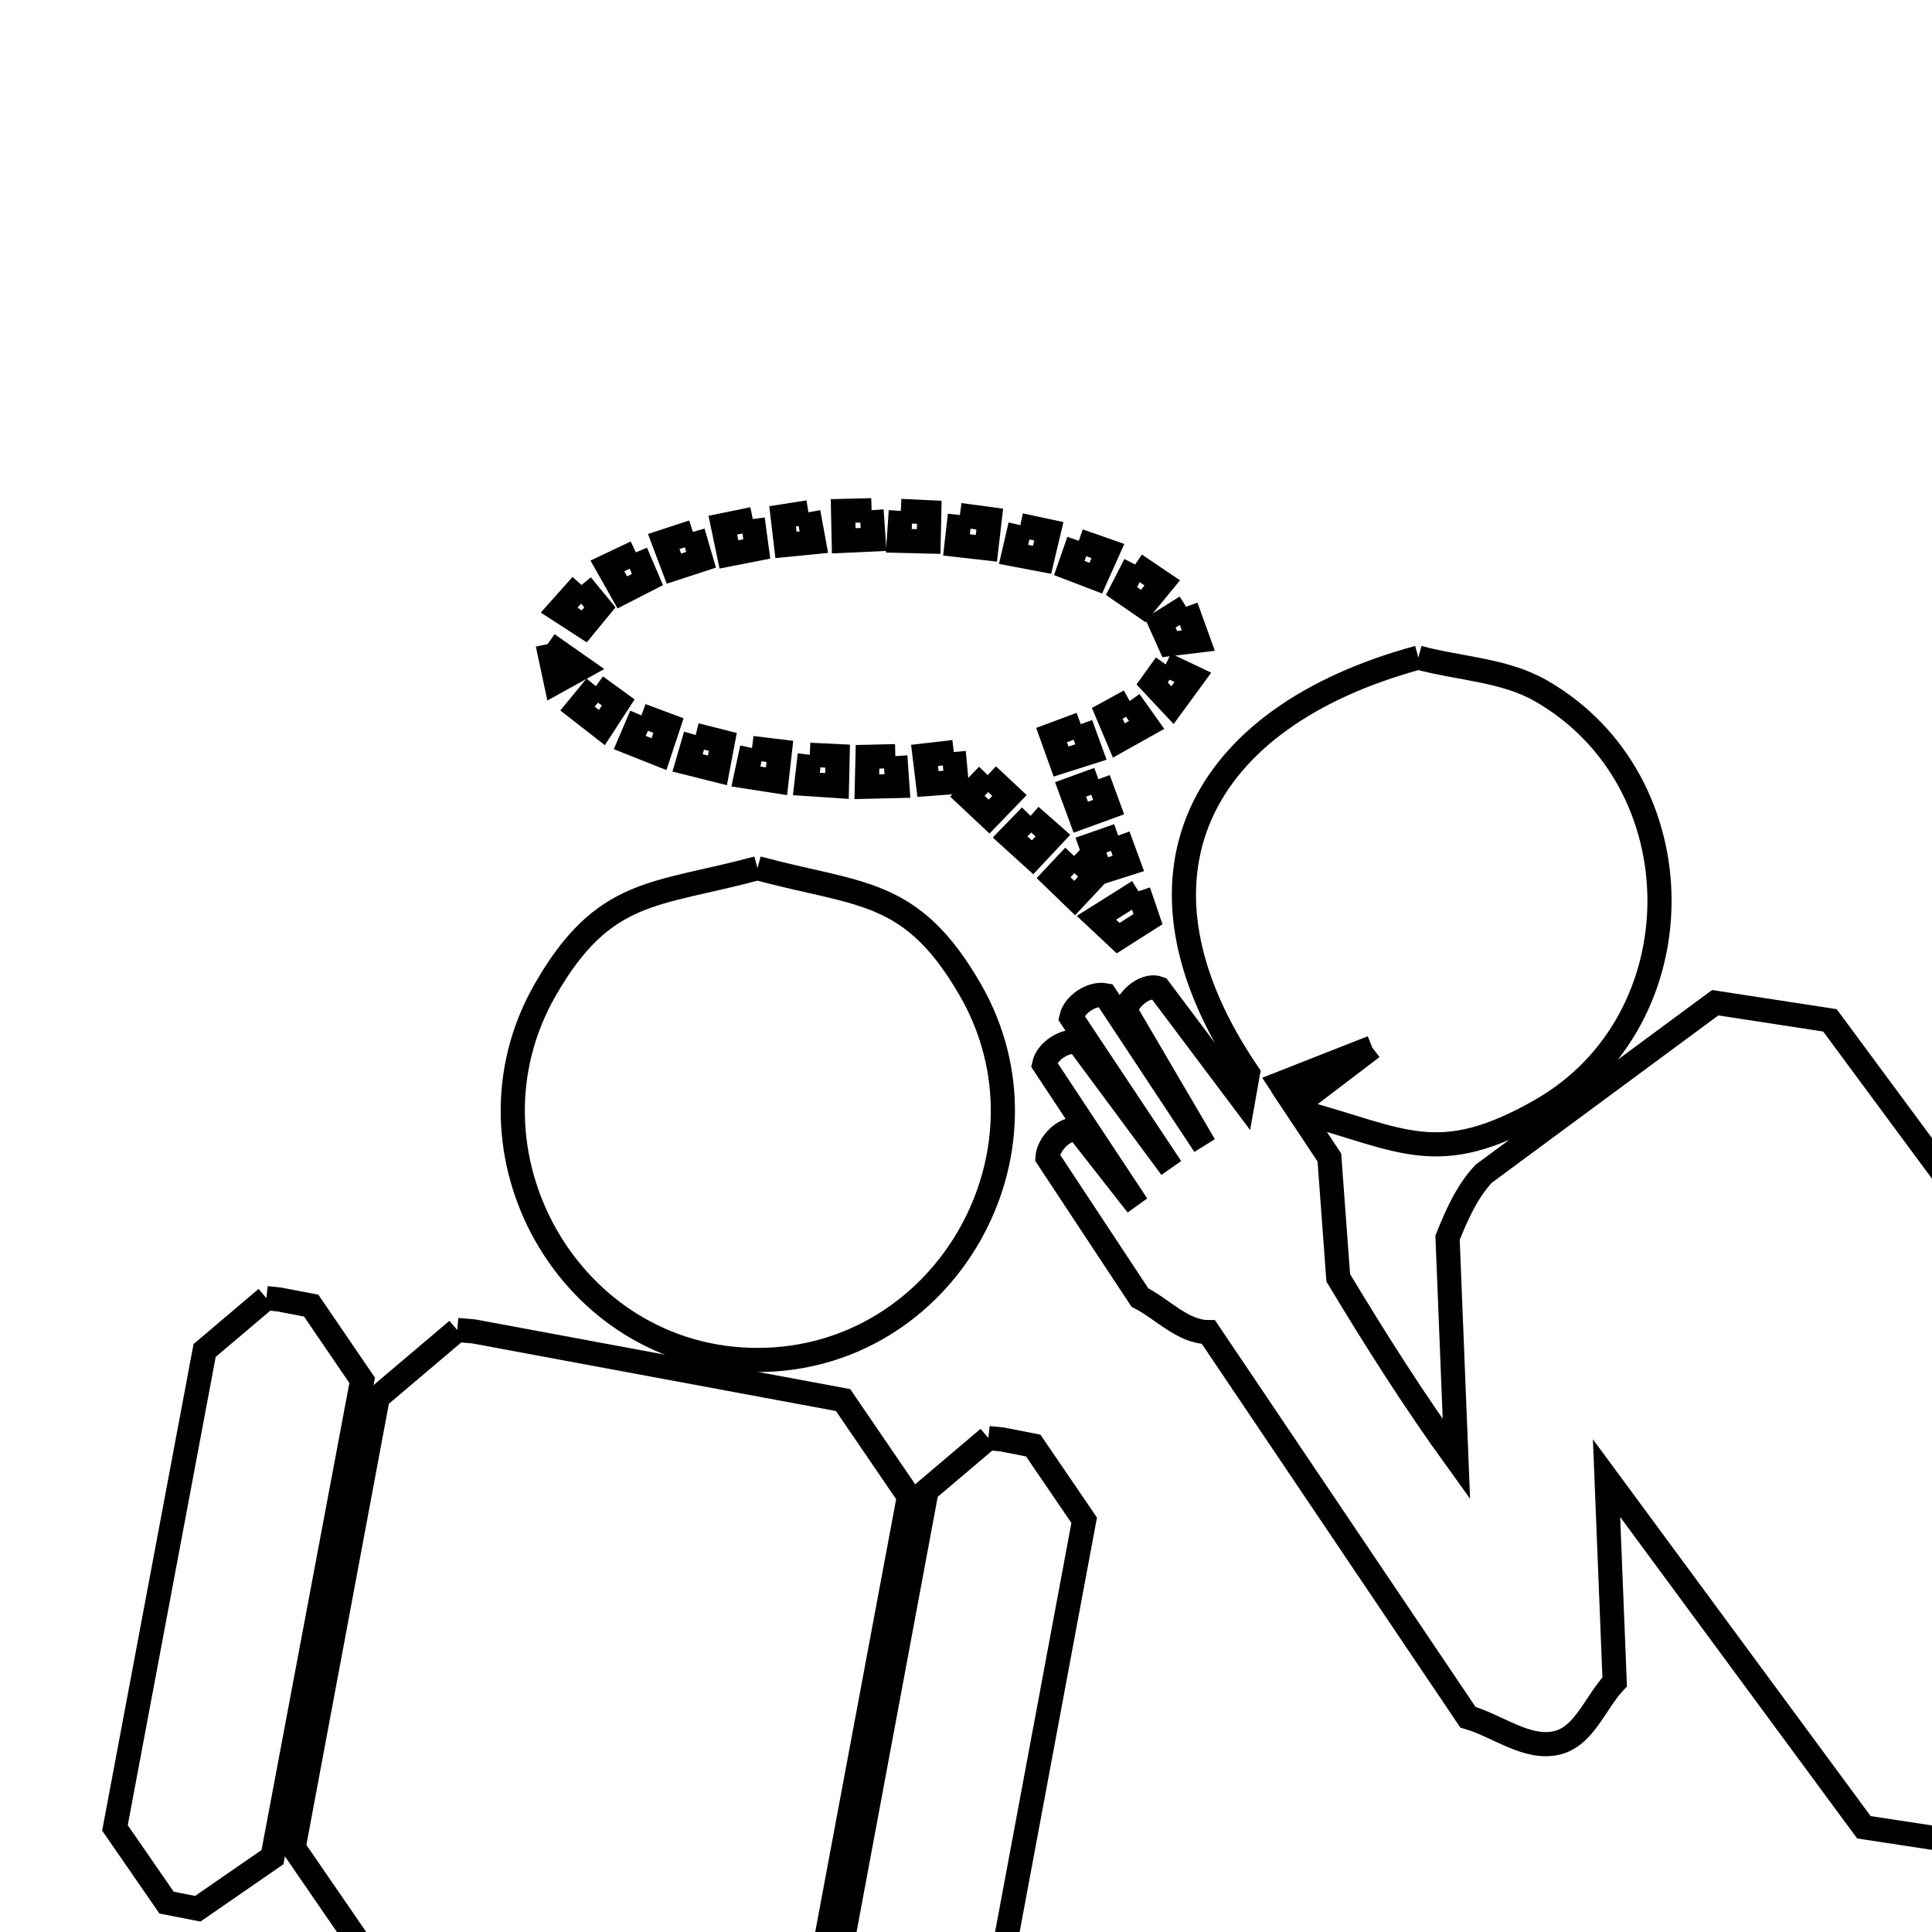 <svg xmlns="http://www.w3.org/2000/svg" viewBox="0.0 0.0 24.0 24.0" height="200px" width="200px"><path fill="none" stroke="black" stroke-width=".3" stroke-opacity="1.0"  filling="0" d="M10.827 6.338 L10.852 6.701 L10.481 6.718 L10.473 6.347 L10.827 6.338"></path>
<path fill="none" stroke="black" stroke-width=".3" stroke-opacity="1.0"  filling="0" d="M11.19 6.347 L11.544 6.364 L11.536 6.727 L11.165 6.718 L11.19 6.347"></path>
<path fill="none" stroke="black" stroke-width=".3" stroke-opacity="1.0"  filling="0" d="M10.042 6.364 L10.11 6.735 L9.764 6.769 L9.722 6.414 L10.042 6.364"></path>
<path fill="none" stroke="black" stroke-width=".3" stroke-opacity="1.0"  filling="0" d="M11.924 6.398 L12.295 6.448 L12.253 6.811 L11.882 6.769 L11.924 6.398"></path>
<path fill="none" stroke="black" stroke-width=".3" stroke-opacity="1.0"  filling="0" d="M9.351 6.448 L9.401 6.819 L9.055 6.887 L8.979 6.524 L9.351 6.448"></path>
<path fill="none" stroke="black" stroke-width=".3" stroke-opacity="1.0"  filling="0" d="M12.675 6.524 L13.029 6.6 L12.945 6.954 L12.591 6.887 L12.675 6.524"></path>
<path fill="none" stroke="black" stroke-width=".3" stroke-opacity="1.0"  filling="0" d="M8.608 6.608 L8.709 6.954 L8.372 7.064 L8.245 6.727 L8.608 6.608"></path>
<path fill="none" stroke="black" stroke-width=".3" stroke-opacity="1.0"  filling="0" d="M13.401 6.718 L13.763 6.845 L13.612 7.182 L13.283 7.056 L13.401 6.718"></path>
<path fill="none" stroke="black" stroke-width=".3" stroke-opacity="1.0"  filling="0" d="M7.899 6.862 L8.043 7.199 L7.731 7.359 L7.545 7.03 L7.899 6.862"></path>
<path fill="none" stroke="black" stroke-width=".3" stroke-opacity="1.0"  filling="0" d="M14.101 7.013 L14.438 7.241 L14.202 7.528 L13.932 7.342 L14.101 7.013"></path>
<path fill="none" stroke="black" stroke-width=".3" stroke-opacity="1.0"  filling="0" d="M7.224 7.267 L7.452 7.545 L7.258 7.781 L6.946 7.579 L7.224 7.267"></path>
<path fill="none" stroke="black" stroke-width=".3" stroke-opacity="1.0"  filling="0" d="M14.734 7.537 L14.886 7.958 L14.531 8.001 L14.413 7.739 L14.734 7.537"></path>
<path fill="none" stroke="black" stroke-width=".3" stroke-opacity="1.0"  filling="0" d="M6.803 8.001 L7.224 8.296 L6.904 8.473 L6.803 8.001"></path>
<path fill="none" stroke="black" stroke-width=".3" stroke-opacity="1.0"  filling="0" d="M17.619 8.169 L17.619 8.169 C18.127 8.307 18.687 8.32 19.143 8.582 C21.103 9.707 21.108 12.669 19.143 13.792 C17.852 14.53 17.419 14.149 16.134 13.806 L16.514 14.379 C16.551 14.877 16.587 15.375 16.624 15.873 L16.624 15.873 C17.085 16.641 17.567 17.399 18.092 18.126 L17.982 15.375 C18.095 15.093 18.223 14.804 18.429 14.582 L21.307 12.456 C21.782 12.529 22.257 12.602 22.732 12.675 L25.205 16.02 L27.677 19.366 C27.604 19.841 27.531 20.317 27.458 20.792 L24.589 22.918 C24.111 22.845 23.632 22.772 23.154 22.699 L19.957 18.362 L20.058 20.893 C19.82 21.145 19.681 21.569 19.343 21.65 C18.97 21.74 18.605 21.438 18.235 21.332 L15.012 16.548 C14.694 16.548 14.443 16.262 14.16 16.118 L13.012 14.379 C13.023 14.208 13.224 14.001 13.392 14.033 L14.126 14.97 L12.97 13.223 C13.006 13.059 13.227 12.913 13.392 12.945 L14.548 14.506 L13.308 12.641 C13.344 12.477 13.564 12.331 13.73 12.363 L14.962 14.227 L13.983 12.557 C14.015 12.394 14.242 12.217 14.396 12.278 L15.442 13.671 C15.462 13.558 15.482 13.446 15.502 13.333 L15.502 13.333 C13.845 10.896 14.887 8.911 17.619 8.169 L17.619 8.169"></path>
<path fill="none" stroke="black" stroke-width=".3" stroke-opacity="1.0"  filling="0" d="M14.481 8.254 L14.818 8.414 L14.565 8.76 L14.312 8.49 L14.481 8.254"></path>
<path fill="none" stroke="black" stroke-width=".3" stroke-opacity="1.0"  filling="0" d="M7.402 8.524 L7.68 8.726 L7.477 9.038 L7.174 8.802 L7.402 8.524"></path>
<path fill="none" stroke="black" stroke-width=".3" stroke-opacity="1.0"  filling="0" d="M14.033 8.709 L14.244 9.005 L13.898 9.199 L13.755 8.861 L14.033 8.709"></path>
<path fill="none" stroke="black" stroke-width=".3" stroke-opacity="1.0"  filling="0" d="M7.967 8.887 L8.304 9.013 L8.186 9.368 L7.823 9.224 L7.967 8.887"></path>
<path fill="none" stroke="black" stroke-width=".3" stroke-opacity="1.0"  filling="0" d="M13.426 8.996 L13.552 9.342 L13.181 9.46 L13.063 9.131 L13.426 8.996"></path>
<path fill="none" stroke="black" stroke-width=".3" stroke-opacity="1.0"  filling="0" d="M8.642 9.131 L8.979 9.216 L8.912 9.57 L8.541 9.477 L8.642 9.131"></path>
<path fill="none" stroke="black" stroke-width=".3" stroke-opacity="1.0"  filling="0" d="M9.342 9.292 L9.688 9.334 L9.646 9.705 L9.266 9.646 L9.342 9.292"></path>
<path fill="none" stroke="black" stroke-width=".3" stroke-opacity="1.0"  filling="0" d="M11.848 9.342 L11.882 9.713 L11.528 9.739 L11.485 9.384 L11.848 9.342"></path>
<path fill="none" stroke="black" stroke-width=".3" stroke-opacity="1.0"  filling="0" d="M10.059 9.376 L10.405 9.393 L10.397 9.764 L10.017 9.739 L10.059 9.376"></path>
<path fill="none" stroke="black" stroke-width=".3" stroke-opacity="1.0"  filling="0" d="M11.122 9.393 L11.148 9.764 L10.768 9.773 L10.777 9.401 L11.122 9.393"></path>
<path fill="none" stroke="black" stroke-width=".3" stroke-opacity="1.0"  filling="0" d="M12.27 9.629 L12.54 9.882 L12.287 10.144 L12.017 9.891 L12.27 9.629"></path>
<path fill="none" stroke="black" stroke-width=".3" stroke-opacity="1.0"  filling="0" d="M13.645 9.68 L13.772 10.026 L13.426 10.152 L13.299 9.806 L13.645 9.68"></path>
<path fill="none" stroke="black" stroke-width=".3" stroke-opacity="1.0"  filling="0" d="M12.802 10.135 L13.08 10.38 L12.827 10.65 L12.548 10.397 L12.802 10.135"></path>
<path fill="none" stroke="black" stroke-width=".3" stroke-opacity="1.0"  filling="0" d="M13.89 10.38 L14.017 10.726 L13.671 10.836 L13.552 10.498 L13.89 10.38"></path>
<path fill="none" stroke="black" stroke-width=".3" stroke-opacity="1.0"  filling="0" d="M13.342 10.633 L13.603 10.886 L13.35 11.156 L13.088 10.903 L13.342 10.633"></path>
<path fill="none" stroke="black" stroke-width=".3" stroke-opacity="1.0"  filling="0" d="M9.41 10.785 L9.41 10.785 C10.685 11.129 11.322 11.026 12.054 12.297 C13.212 14.309 11.743 16.894 9.41 16.894 C7.076 16.894 5.621 14.306 6.772 12.297 C7.501 11.026 8.135 11.129 9.41 10.785 L9.41 10.785"></path>
<path fill="none" stroke="black" stroke-width=".3" stroke-opacity="1.0"  filling="0" d="M14.143 11.072 L14.261 11.418 L13.89 11.654 L13.62 11.401 L14.143 11.072"></path>
<path fill="none" stroke="black" stroke-width=".3" stroke-opacity="1.0"  filling="0" d="M17.046 13.012 L16.092 13.738 L15.907 13.46 L17.046 13.012"></path>
<path fill="none" stroke="black" stroke-width=".3" stroke-opacity="1.0"  filling="0" d="M3.309 16.126 L3.309 16.126 C3.363 16.132 3.416 16.137 3.47 16.143 L3.866 16.219 C4.077 16.528 4.288 16.837 4.499 17.147 L3.385 23.07 C3.076 23.284 2.767 23.497 2.457 23.711 L2.069 23.635 C1.855 23.326 1.642 23.017 1.428 22.707 L2.542 16.776 C2.797 16.559 3.053 16.343 3.309 16.126 L3.309 16.126"></path>
<path fill="none" stroke="black" stroke-width=".3" stroke-opacity="1.0"  filling="0" d="M5.68 16.522 L5.68 16.522 C5.748 16.528 5.815 16.534 5.883 16.539 L10.473 17.392 C10.746 17.791 11.018 18.19 11.291 18.59 L10.245 24.184 C9.846 24.457 9.446 24.729 9.047 25.002 L4.465 24.142 C4.192 23.745 3.92 23.348 3.647 22.952 L4.693 17.358 C5.022 17.079 5.351 16.801 5.68 16.522 L5.68 16.522"></path>
<path fill="none" stroke="black" stroke-width=".3" stroke-opacity="1.0"  filling="0" d="M12.278 17.864 L12.278 17.864 C12.335 17.87 12.391 17.875 12.447 17.881 L12.835 17.957 C13.046 18.266 13.257 18.576 13.468 18.885 L12.363 24.808 C12.053 25.022 11.744 25.236 11.435 25.449 L11.038 25.373 C10.827 25.064 10.616 24.755 10.405 24.445 L11.511 18.514 C11.767 18.297 12.023 18.081 12.278 17.864 L12.278 17.864"></path></svg>